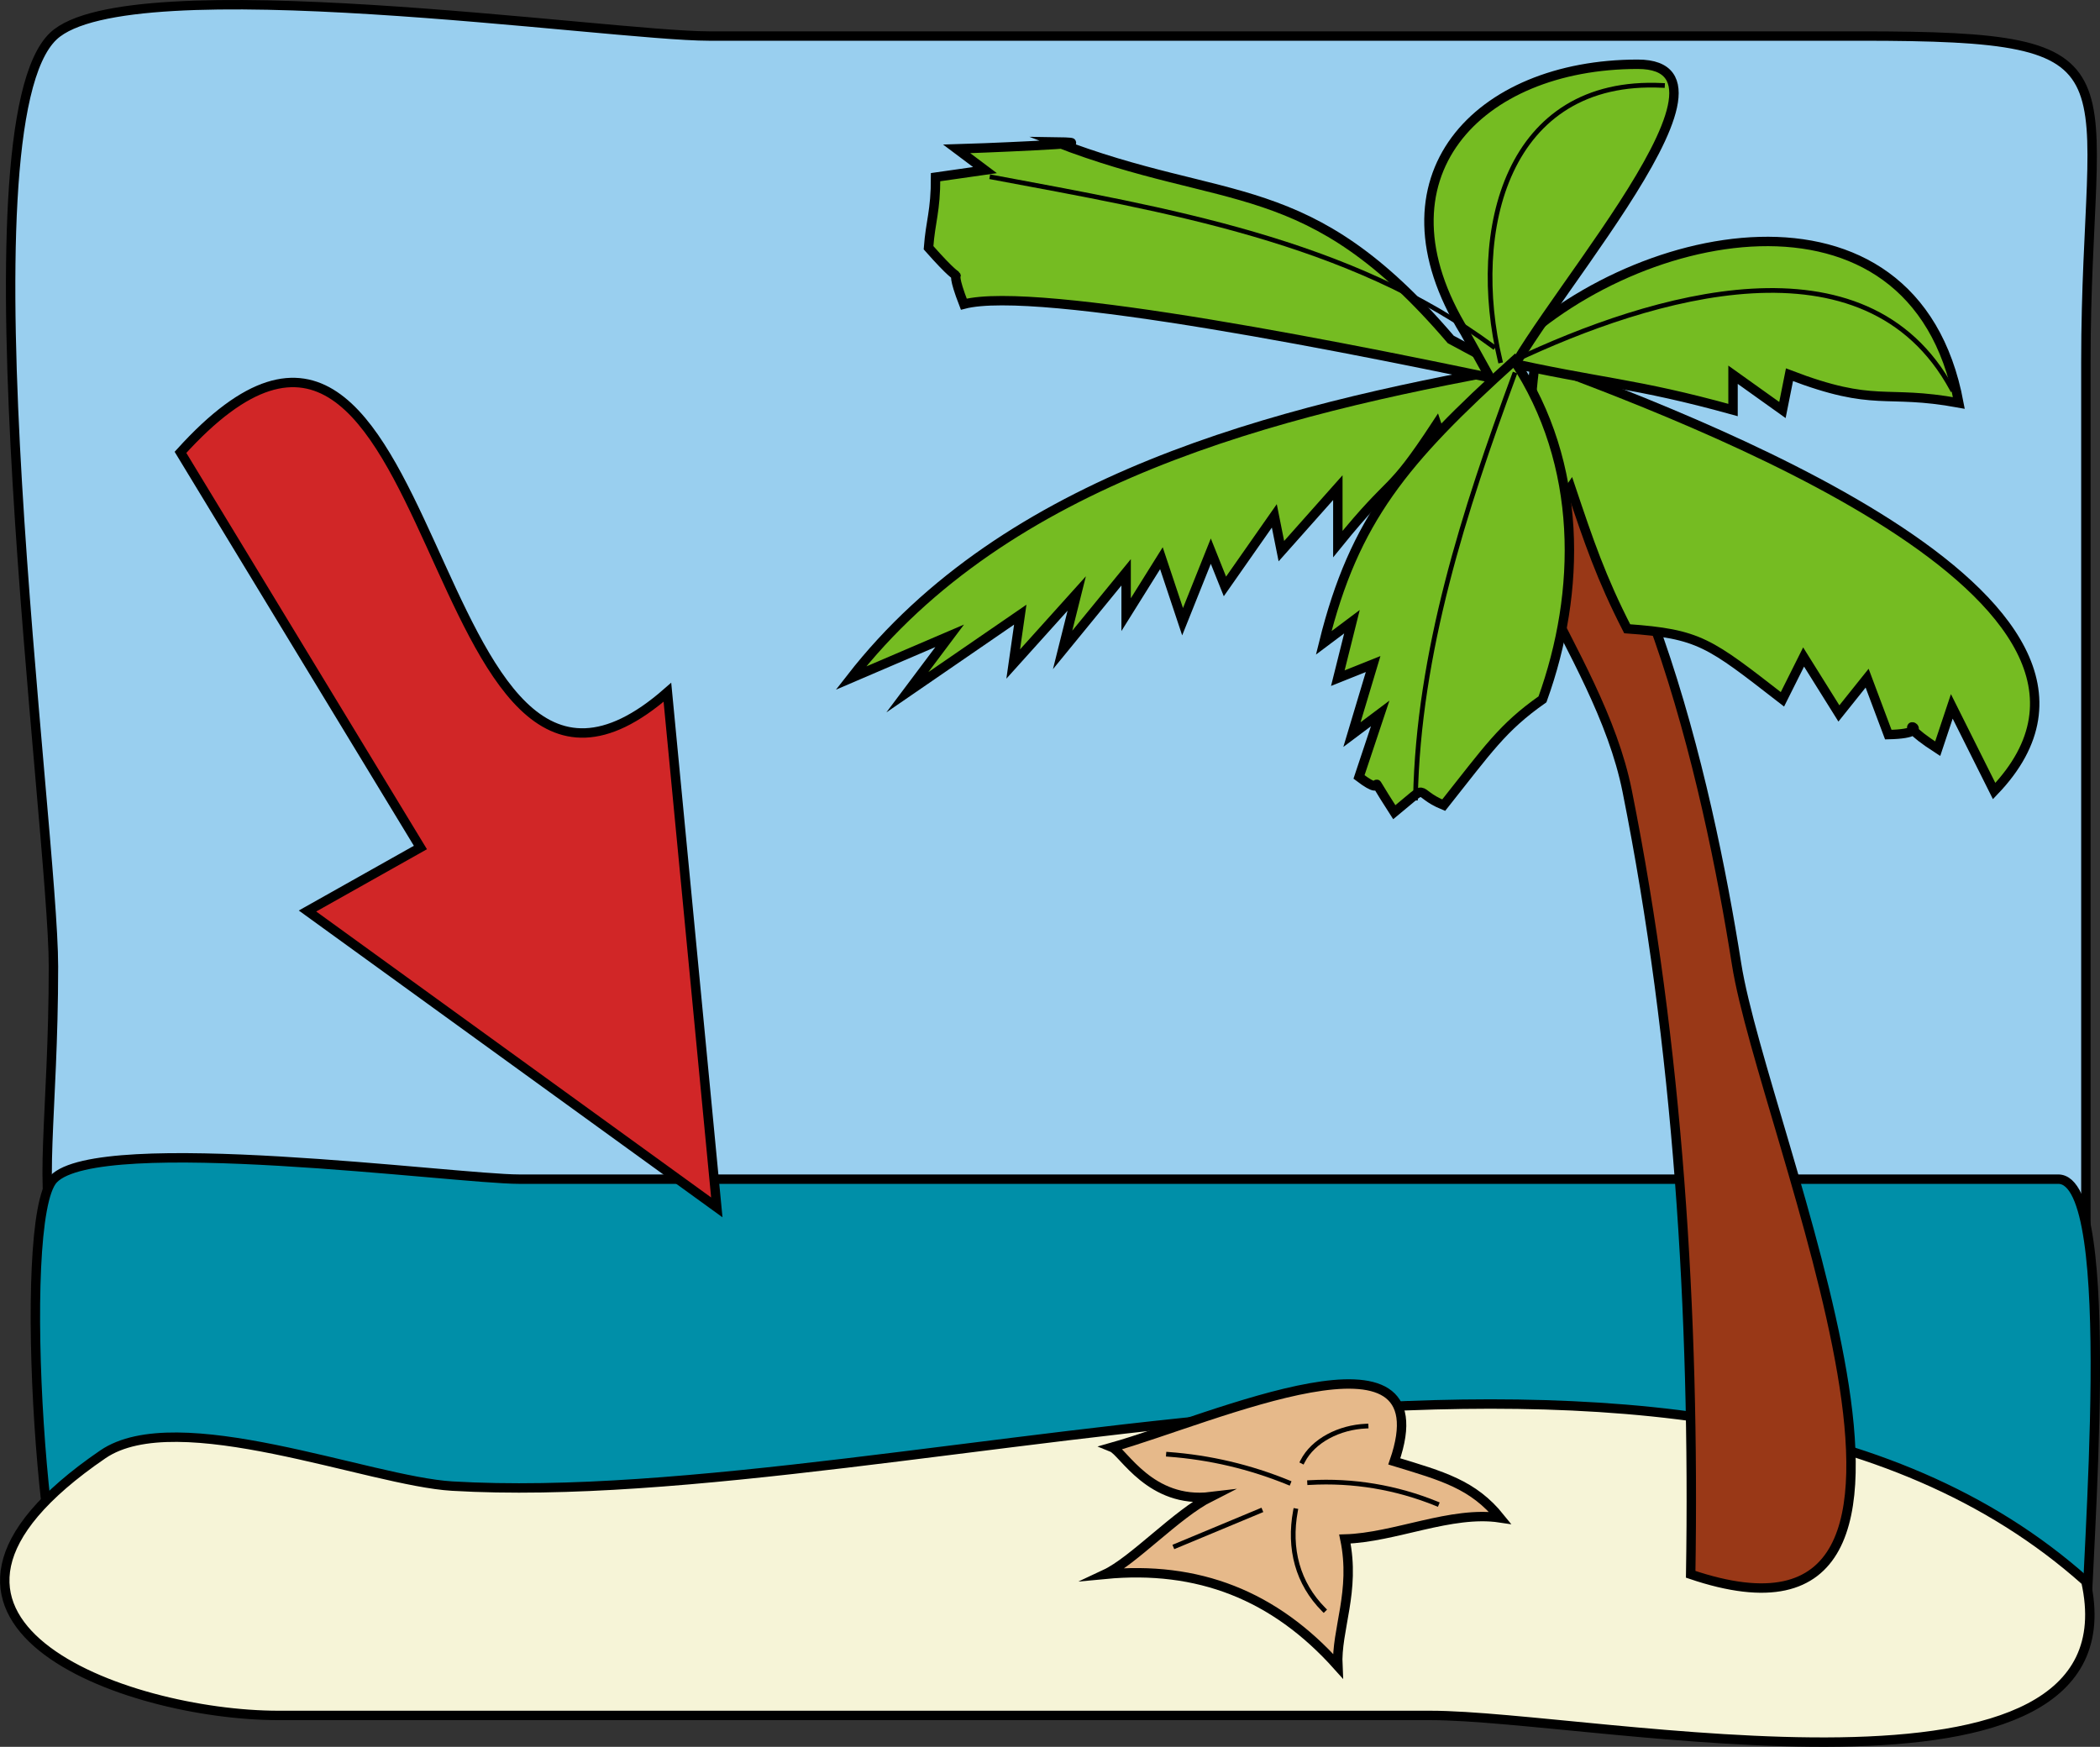 <svg xmlns="http://www.w3.org/2000/svg" xmlns:xlink="http://www.w3.org/1999/xlink" version="1.1" id="Layer_1" x="0px" y="0px" enable-background="new 0 0 822.05 841.89" xml:space="preserve" viewBox="296.82 328.06 223.18 185.67">
<rect x="296.82" y="328.06" width="223.18" height="185.67" fill="#333333" stroke="none"/>
<path fill-rule="evenodd" clip-rule="evenodd" fill="#99CFEF" stroke="#000000" stroke-linecap="square" stroke-miterlimit="10" d="  M518.5,465.39c-64.029,0-128.059,0-192.087,0c-30.856,0-23.913-3.065-23.913-34.611c0-14.692-10.237-89.268,0-98.889  c7.971-7.491,59.07,0,69.656,0c40.811,0,81.621,0,122.432,0c30.855,0,23.912,3.066,23.912,34.611  C518.5,399.464,518.5,432.427,518.5,465.39z"/>
<path fill-rule="evenodd" clip-rule="evenodd" fill="#008FA8" stroke="#000000" stroke-linecap="square" stroke-miterlimit="10" d="  M518.5,502.14c-48.781,0-97.562,0-146.344,0c-22.239,0-44.478,0-66.716,0c-3.926,0-7.013-44.479-2.94-48.75  c4.861-5.099,42.759,0,49.499,0c32.282,0,64.564,0,96.845,0c22.239,0,44.478,0,66.716,0C522.141,453.39,518.5,494.342,518.5,502.14z  "/>
<path fill-rule="evenodd" clip-rule="evenodd" fill="#F6F4D7" d="M518.5,496.14c-41.716-37.279-124.718-7.248-173.625-10.125  c-8.791-0.518-29.227-8.776-37.125-3.375c-25.785,17.634,2.389,27.75,18.663,27.75c40.811,0,81.621,0,122.431,0  C466.123,510.39,524.425,522.671,518.5,496.14z"/>
<path fill="none" stroke="#000000" stroke-linecap="square" stroke-miterlimit="10" d="M518.5,496.14  c-41.716-37.279-124.718-7.248-173.625-10.125c-8.791-0.518-29.227-8.776-37.125-3.375c-25.785,17.634,2.389,27.75,18.663,27.75  c40.811,0,81.621,0,122.431,0C466.123,510.39,524.425,522.671,518.5,496.14z"/>
<path fill-rule="evenodd" clip-rule="evenodd" fill="#993817" stroke="#000000" stroke-linecap="square" stroke-miterlimit="10" d="  M476.5,495.39c0.447-27.557-1.336-56.181-6.75-83.25c-3.068-15.342-17.24-28.815-14.25-44.25  c15.519,10.675,22.804,43.172,25.875,62.625C484.22,448.533,510.042,506.77,476.5,495.39z"/>
<path fill-rule="evenodd" clip-rule="evenodd" fill="#75BC22" stroke="#000000" stroke-linecap="square" stroke-miterlimit="10" d="  M457.75,367.14c-25.352,4.579-53.939,11.728-70.5,33c3.5-1.5,7-3,10.5-4.5c-1.5,2-3,4-4.5,6c4-2.75,8-5.5,12-8.25  c-0.25,1.75-0.5,3.5-0.75,5.25c2.25-2.5,4.5-5,6.75-7.5c-0.5,2-1,4-1.5,6c2.25-2.75,4.5-5.5,6.75-8.25c0,1.5,0,3,0,4.5  c1.25-2,2.5-4,3.75-6c0.75,2.25,1.5,4.5,2.25,6.75c1-2.5,2-5,3-7.5c0.5,1.25,1,2.5,1.5,3.75c1.75-2.5,3.5-5,5.25-7.5  c0.25,1.25,0.5,2.5,0.75,3.75c2-2.25,4-4.5,6-6.75c0,2,0,4,0,6c6.143-7.587,5.272-4.777,10.5-12.75c0.5,1.5,1,3,1.5,4.5  C453.25,374.14,455.5,370.64,457.75,367.14z"/>
<path fill-rule="evenodd" clip-rule="evenodd" fill="#75BC22" stroke="#000000" stroke-linecap="square" stroke-miterlimit="10" d="  M451,364.14c-15.252-17.835-23.652-13.895-42-21c6.934,0.096-9.579,0.729-10.5,0.75c1,0.75,2,1.5,3,2.25  c-1.75,0.25-3.5,0.5-5.25,0.75c0.008,3.637-0.538,4.644-0.75,7.5c5.095,5.765,1.467,0.109,3.75,6c7.742-2.033,41.735,4.737,61.5,9  C457.5,367.64,454.25,365.89,451,364.14z"/>
<path fill-rule="evenodd" clip-rule="evenodd" fill="#75BC22" stroke="#000000" stroke-linecap="square" stroke-miterlimit="10" d="  M460,366.39c15.411,5.797,68.395,25.238,48.75,45.75c-1.5-3-3-6-4.5-9c-0.5,1.5-1,3-1.5,4.5c-6.224-4.025,0.967-1.629-5.25-1.5  c-0.75-2-1.5-4-2.25-6c-1,1.25-2,2.5-3,3.75c-1.25-2-2.5-4-3.75-6c-0.75,1.5-1.5,3-2.25,4.5c-7.817-6.059-8.782-6.945-16.5-7.5  c-2.762-5.396-4.061-9.228-6-15c-0.946,1.421-2.196,2.421-3.75,3C459.17,377.369,459.23,371.921,460,366.39z"/>
<path fill-rule="evenodd" clip-rule="evenodd" fill="#75BC22" stroke="#000000" stroke-linecap="square" stroke-miterlimit="10" d="  M456.25,366.39c13.307-14.285,43.978-20.962,48.75,4.5c-7.974-1.465-8.8,0.531-18-3c-0.25,1.25-0.5,2.5-0.75,3.75  c-1.75-1.25-3.5-2.5-5.25-3.75c0,1.25,0,2.5,0,3.75C470.475,368.72,466.93,368.812,456.25,366.39z"/>
<path fill-rule="evenodd" clip-rule="evenodd" fill="#75BC22" stroke="#000000" stroke-linecap="square" stroke-miterlimit="10" d="  M452.5,363.39c-10.181-16.505,1.39-28.5,18.375-28.5c13.518,0-12.773,28.104-14.625,35.25C455,367.89,453.75,365.64,452.5,363.39z"/>
<path fill-rule="evenodd" clip-rule="evenodd" fill="#75BC22" stroke="#000000" stroke-linecap="square" stroke-miterlimit="10" d="  M457.75,366.39c-11.717,10.577-17.008,16.891-20.25,30c1-0.75,2-1.5,3-2.25c-0.5,2-1,4-1.5,6c1.25-0.5,2.5-1,3.75-1.5  c-0.75,2.5-1.5,5-2.25,7.5c1-0.75,2-1.5,3-2.25c-0.75,2.25-1.5,4.5-2.25,6.75c3.595,2.734,0.121-1.876,3.75,3.75  c3.979-3.26,1.861-2.143,5.25-0.75c4.711-5.927,6.207-8.236,10.5-11.25C464.882,390.931,465.072,377.426,457.75,366.39z"/>
<path fill="none" stroke="#000000" stroke-width="0.5" stroke-linecap="square" stroke-miterlimit="10" d="M402.25,346.89  c18.376,3.447,38.003,6.708,53.25,18"/>
<path fill="none" stroke="#000000" stroke-width="0.5" stroke-linecap="square" stroke-miterlimit="10" d="M504.25,369.39  c-9.156-16.844-31.948-9.884-46.5-3"/>
<path fill="none" stroke="#000000" stroke-width="0.5" stroke-linecap="square" stroke-miterlimit="10" d="M457.75,367.89  c-5.337,14.473-10.196,29.52-10.5,45"/>
<path fill="none" stroke="#000000" stroke-width="0.5" stroke-linecap="square" stroke-miterlimit="10" d="M473.5,337.14  c-16.529-0.829-20.572,15.358-17.25,29.25"/>
<path fill-rule="evenodd" clip-rule="evenodd" fill="#E6B98A" stroke="#000000" stroke-linecap="square" stroke-miterlimit="10" d="  M415,481.89c10.69-3.024,35.463-14.303,30,1.5c5.126,1.561,8.387,2.442,11.25,6c-5.204-0.784-11.194,2.102-16.5,2.25  c1.16,5.555-0.942,9.611-0.75,13.5c-6.737-7.54-14.865-10.694-24.748-9.75c3.019-1.409,7.596-6.409,11.248-8.25  C419.067,487.918,416.201,482.374,415,481.89z"/>
<line fill="none" stroke="#000000" stroke-linecap="square" stroke-miterlimit="10" x1="421" y1="482.64" x2="421" y2="482.64"/>
<line fill="none" stroke="#000000" stroke-linecap="square" stroke-miterlimit="10" x1="449.5" y1="487.89" x2="449.5" y2="487.89"/>
<path fill="none" stroke="#000000" stroke-width="0.5" stroke-linecap="square" stroke-miterlimit="10" d="M421,482.64  c4.405,0.327,8.656,1.328,12.75,3"/>
<path fill="none" stroke="#000000" stroke-width="0.5" stroke-linecap="square" stroke-miterlimit="10" d="M437.5,499.14  c-2.762-2.775-3.752-6.467-3-10.5"/>
<path fill="none" stroke="#000000" stroke-width="0.5" stroke-linecap="square" stroke-miterlimit="10" d="M449.5,487.89  c-4.294-1.747-8.875-2.511-13.5-2.25"/>
<path fill="none" stroke="#000000" stroke-width="0.5" stroke-linecap="square" stroke-miterlimit="10" d="M442,479.64  c-2.828,0.12-5.616,1.522-6.75,3.75"/>
<path fill="none" stroke="#000000" stroke-width="0.5" stroke-linecap="square" stroke-miterlimit="10" d="M430.75,488.64  c-3,1.25-6,2.5-9,3.75"/>
<path fill-rule="evenodd" clip-rule="evenodd" fill="#D12627" stroke="#000000" stroke-linecap="square" stroke-miterlimit="10" d="  M341.5,418.14c-8.5-14-17-28-25.5-42c28.489-31.501,25.068,48.875,51.75,25.5c1.75,18.25,3.5,36.5,5.25,54.75  c-14.5-10.5-29-21-43.5-31.5C333.5,422.64,337.5,420.39,341.5,418.14z"/>
</svg>